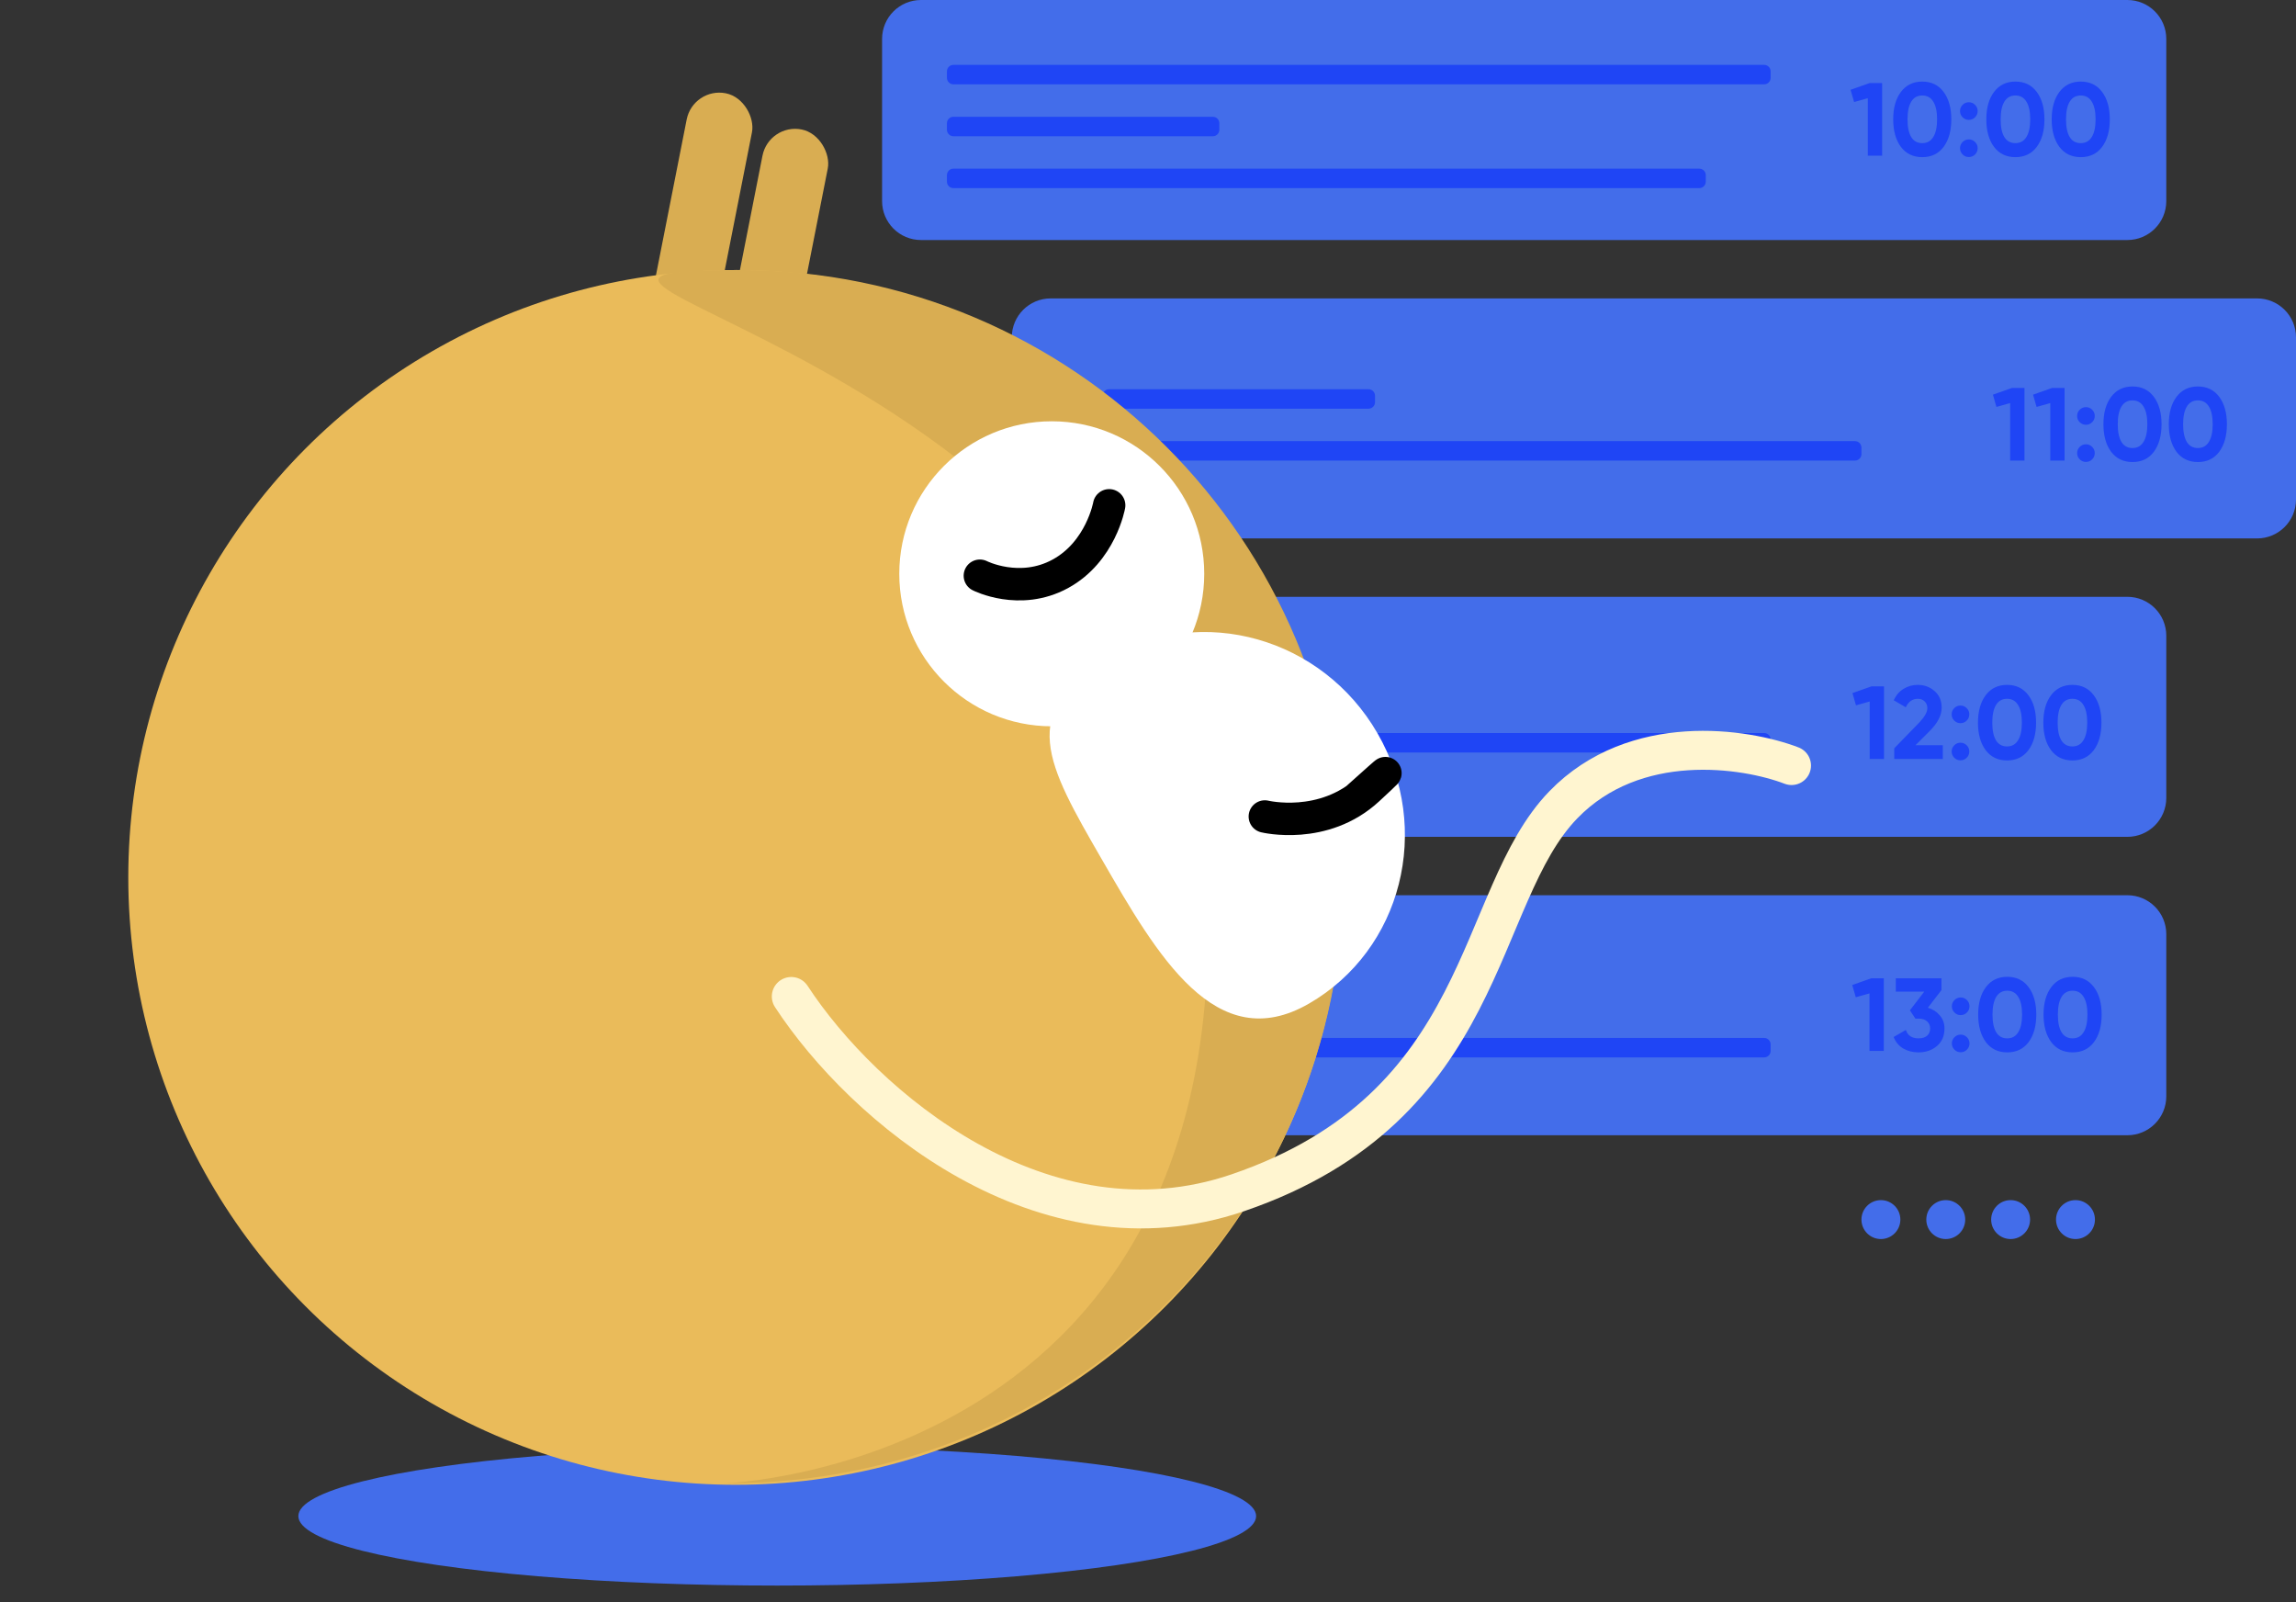 <svg width="354" height="247" viewBox="0 0 354 247" fill="none" xmlns="http://www.w3.org/2000/svg">
<rect x="0" y="0" width="354" height="247" fill="#333333" stroke="none"/>
<path d="M136 6C136 2.686 138.686 0 142 0H328C331.314 0 334 2.686 334 6V31C334 34.314 331.314 37 328 37H142C138.686 37 136 34.314 136 31V6Z" fill="#436DEA"/>
<path d="M146 11C146 10.448 146.448 10 147 10H272C272.552 10 273 10.448 273 11V12C273 12.552 272.552 13 272 13H147C146.448 13 146 12.552 146 12V11Z" fill="#1F45F5"/>
<path d="M146 19C146 18.448 146.448 18 147 18H187C187.552 18 188 18.448 188 19V20C188 20.552 187.552 21 187 21H147C146.448 21 146 20.552 146 20V19Z" fill="#1F45F5"/>
<path d="M146 27C146 26.448 146.448 26 147 26H262C262.552 26 263 26.448 263 27V28C263 28.552 262.552 29 262 29H147C146.448 29 146 28.552 146 28V27Z" fill="#1F45F5"/>
<path d="M156 52C156 48.686 158.686 46 162 46H348C351.314 46 354 48.686 354 52V77C354 80.314 351.314 83 348 83H162C158.686 83 156 80.314 156 77V52Z" fill="#436DEA"/>
<path d="M170 61C170 60.448 170.448 60 171 60H211C211.552 60 212 60.448 212 61V62C212 62.552 211.552 63 211 63H171C170.448 63 170 62.552 170 62V61Z" fill="#1F45F5"/>
<path d="M170 69C170 68.448 170.448 68 171 68H286C286.552 68 287 68.448 287 69V70C287 70.552 286.552 71 286 71H171C170.448 71 170 70.552 170 70V69Z" fill="#1F45F5"/>
<path d="M136 98C136 94.686 138.686 92 142 92H328C331.314 92 334 94.686 334 98V123C334 126.314 331.314 129 328 129H142C138.686 129 136 126.314 136 123V98Z" fill="#436DEA"/>
<path d="M156 106C156 105.448 156.448 105 157 105H197C197.552 105 198 105.448 198 106V107C198 107.552 197.552 108 197 108H157C156.448 108 156 107.552 156 107V106Z" fill="#1F45F5"/>
<path d="M156 114C156 113.448 156.448 113 157 113H272C272.552 113 273 113.448 273 114V115C273 115.552 272.552 116 272 116H157C156.448 116 156 115.552 156 115V114Z" fill="#1F45F5"/>
<path d="M136 144C136 140.686 138.686 138 142 138H328C331.314 138 334 140.686 334 144V169C334 172.314 331.314 175 328 175H142C138.686 175 136 172.314 136 169V144Z" fill="#436DEA"/>
<path d="M287 188C287 186.343 288.343 185 290 185C291.657 185 293 186.343 293 188C293 189.657 291.657 191 290 191C288.343 191 287 189.657 287 188Z" fill="#436DEA"/>
<path d="M297 188C297 186.343 298.343 185 300 185C301.657 185 303 186.343 303 188C303 189.657 301.657 191 300 191C298.343 191 297 189.657 297 188Z" fill="#436DEA"/>
<path d="M307 188C307 186.343 308.343 185 310 185C311.657 185 313 186.343 313 188C313 189.657 311.657 191 310 191C308.343 191 307 189.657 307 188Z" fill="#436DEA"/>
<path d="M317 188C317 186.343 318.343 185 320 185C321.657 185 323 186.343 323 188C323 189.657 321.657 191 320 191C318.343 191 317 189.657 317 188Z" fill="#436DEA"/>
<path d="M156 153C156 152.448 156.448 152 157 152H197C197.552 152 198 152.448 198 153V154C198 154.552 197.552 155 197 155H157C156.448 155 156 154.552 156 154V153Z" fill="#1F45F5"/>
<path d="M156 161C156 160.448 156.448 160 157 160H272C272.552 160 273 160.448 273 161V162C273 162.552 272.552 163 272 163H157C156.448 163 156 162.552 156 162V161Z" fill="#1F45F5"/>
<ellipse cx="119.835" cy="233.709" rx="73.835" ry="10.709" fill="#436DEA"/>
<rect x="106.866" y="13.386" width="10.257" height="35.297" rx="5.129" transform="rotate(11.158 106.866 13.386)" fill="#D9AD52"/>
<rect x="118.554" y="18.965" width="10.257" height="35.297" rx="5.129" transform="rotate(11.158 118.554 18.965)" fill="#D9AD52"/>
<ellipse cx="113.41" cy="135.254" rx="93.63" ry="93.63" fill="#EABB5A"/>
<path d="M207.137 135.026C207.137 186.892 164.983 228.656 112.29 228.656C101.372 228.656 186.234 231.899 186.234 143.568C186.234 55.236 62.648 41.623 114.021 41.623C165.395 41.623 207.137 83.159 207.137 135.026Z" fill="#D9AD52"/>
<ellipse cx="162.161" cy="88.45" rx="23.509" ry="23.509" fill="white"/>
<path d="M169.895 132.497C161.389 117.763 156.659 109.638 171.005 101.356C185.351 93.073 203.877 98.302 212.383 113.036C220.89 127.77 216.156 146.429 201.81 154.711C187.464 162.994 178.402 147.231 169.895 132.497Z" fill="white"/>
<path d="M195.014 125.865C195.014 125.865 204.053 128.072 210.956 121.679C217.859 115.285 209.105 123.165 209.105 123.165" stroke="black" stroke-width="5" stroke-linecap="round"/>
<path d="M151.077 88.749C151.077 88.749 157.207 91.872 163.472 88.461C169.738 85.05 171.012 77.895 171.012 77.895" stroke="black" stroke-width="5" stroke-linecap="round"/>
<path d="M122 153.605C133.107 170.602 160.857 194.118 190.865 183.861C229.801 170.551 227.243 138.283 241.046 124.054C252.088 112.672 269.098 115.284 276.222 118.013" stroke="#FFF5D0" stroke-width="6" stroke-linecap="round"/>
<path d="M288.268 12.8H290.188V24H287.98V15.136L285.868 15.728L285.324 13.84L288.268 12.8ZM296.376 24.224C294.979 24.224 293.88 23.696 293.08 22.64C292.291 21.573 291.896 20.16 291.896 18.4C291.896 16.64 292.291 15.232 293.08 14.176C293.88 13.109 294.979 12.576 296.376 12.576C297.784 12.576 298.883 13.109 299.672 14.176C300.461 15.232 300.856 16.64 300.856 18.4C300.856 20.16 300.461 21.573 299.672 22.64C298.883 23.696 297.784 24.224 296.376 24.224ZM294.68 21.136C295.064 21.755 295.629 22.064 296.376 22.064C297.123 22.064 297.688 21.749 298.072 21.12C298.467 20.491 298.664 19.584 298.664 18.4C298.664 17.205 298.467 16.293 298.072 15.664C297.688 15.035 297.123 14.72 296.376 14.72C295.629 14.72 295.064 15.035 294.68 15.664C294.296 16.293 294.104 17.205 294.104 18.4C294.104 19.595 294.296 20.507 294.68 21.136ZM304.518 18.08C304.251 18.347 303.931 18.48 303.558 18.48C303.185 18.48 302.865 18.347 302.598 18.08C302.331 17.813 302.198 17.493 302.198 17.12C302.198 16.747 302.331 16.427 302.598 16.16C302.865 15.893 303.185 15.76 303.558 15.76C303.931 15.76 304.251 15.893 304.518 16.16C304.785 16.427 304.918 16.747 304.918 17.12C304.918 17.493 304.785 17.813 304.518 18.08ZM304.518 23.808C304.251 24.075 303.931 24.208 303.558 24.208C303.185 24.208 302.865 24.075 302.598 23.808C302.331 23.541 302.198 23.221 302.198 22.848C302.198 22.475 302.331 22.155 302.598 21.888C302.865 21.621 303.185 21.488 303.558 21.488C303.931 21.488 304.251 21.621 304.518 21.888C304.785 22.155 304.918 22.475 304.918 22.848C304.918 23.221 304.785 23.541 304.518 23.808ZM310.735 24.224C309.338 24.224 308.239 23.696 307.439 22.64C306.65 21.573 306.255 20.16 306.255 18.4C306.255 16.64 306.65 15.232 307.439 14.176C308.239 13.109 309.338 12.576 310.735 12.576C312.143 12.576 313.242 13.109 314.031 14.176C314.821 15.232 315.215 16.64 315.215 18.4C315.215 20.16 314.821 21.573 314.031 22.64C313.242 23.696 312.143 24.224 310.735 24.224ZM309.039 21.136C309.423 21.755 309.989 22.064 310.735 22.064C311.482 22.064 312.047 21.749 312.431 21.12C312.826 20.491 313.023 19.584 313.023 18.4C313.023 17.205 312.826 16.293 312.431 15.664C312.047 15.035 311.482 14.72 310.735 14.72C309.989 14.72 309.423 15.035 309.039 15.664C308.655 16.293 308.463 17.205 308.463 18.4C308.463 19.595 308.655 20.507 309.039 21.136ZM320.813 24.224C319.416 24.224 318.317 23.696 317.517 22.64C316.728 21.573 316.333 20.16 316.333 18.4C316.333 16.64 316.728 15.232 317.517 14.176C318.317 13.109 319.416 12.576 320.813 12.576C322.221 12.576 323.32 13.109 324.109 14.176C324.899 15.232 325.293 16.64 325.293 18.4C325.293 20.16 324.899 21.573 324.109 22.64C323.32 23.696 322.221 24.224 320.813 24.224ZM319.117 21.136C319.501 21.755 320.067 22.064 320.813 22.064C321.56 22.064 322.125 21.749 322.509 21.12C322.904 20.491 323.101 19.584 323.101 18.4C323.101 17.205 322.904 16.293 322.509 15.664C322.125 15.035 321.56 14.72 320.813 14.72C320.067 14.72 319.501 15.035 319.117 15.664C318.733 16.293 318.541 17.205 318.541 18.4C318.541 19.595 318.733 20.507 319.117 21.136Z" fill="#1F45F5"/>
<path d="M310.214 59.8H312.134V71H309.926V62.136L307.814 62.728L307.27 60.84L310.214 59.8ZM316.401 59.8H318.321V71H316.113V62.136L314.001 62.728L313.457 60.84L316.401 59.8ZM322.573 65.08C322.306 65.347 321.986 65.48 321.613 65.48C321.239 65.48 320.919 65.347 320.653 65.08C320.386 64.813 320.253 64.493 320.253 64.12C320.253 63.747 320.386 63.427 320.653 63.16C320.919 62.893 321.239 62.76 321.613 62.76C321.986 62.76 322.306 62.893 322.573 63.16C322.839 63.427 322.973 63.747 322.973 64.12C322.973 64.493 322.839 64.813 322.573 65.08ZM322.573 70.808C322.306 71.075 321.986 71.208 321.613 71.208C321.239 71.208 320.919 71.075 320.653 70.808C320.386 70.541 320.253 70.221 320.253 69.848C320.253 69.475 320.386 69.155 320.653 68.888C320.919 68.621 321.239 68.488 321.613 68.488C321.986 68.488 322.306 68.621 322.573 68.888C322.839 69.155 322.973 69.475 322.973 69.848C322.973 70.221 322.839 70.541 322.573 70.808ZM328.79 71.224C327.393 71.224 326.294 70.696 325.494 69.64C324.705 68.573 324.31 67.16 324.31 65.4C324.31 63.64 324.705 62.232 325.494 61.176C326.294 60.109 327.393 59.576 328.79 59.576C330.198 59.576 331.297 60.109 332.086 61.176C332.875 62.232 333.27 63.64 333.27 65.4C333.27 67.16 332.875 68.573 332.086 69.64C331.297 70.696 330.198 71.224 328.79 71.224ZM327.094 68.136C327.478 68.755 328.043 69.064 328.79 69.064C329.537 69.064 330.102 68.749 330.486 68.12C330.881 67.491 331.078 66.584 331.078 65.4C331.078 64.205 330.881 63.293 330.486 62.664C330.102 62.035 329.537 61.72 328.79 61.72C328.043 61.72 327.478 62.035 327.094 62.664C326.71 63.293 326.518 64.205 326.518 65.4C326.518 66.595 326.71 67.507 327.094 68.136ZM338.868 71.224C337.471 71.224 336.372 70.696 335.572 69.64C334.783 68.573 334.388 67.16 334.388 65.4C334.388 63.64 334.783 62.232 335.572 61.176C336.372 60.109 337.471 59.576 338.868 59.576C340.276 59.576 341.375 60.109 342.164 61.176C342.953 62.232 343.348 63.64 343.348 65.4C343.348 67.16 342.953 68.573 342.164 69.64C341.375 70.696 340.276 71.224 338.868 71.224ZM337.172 68.136C337.556 68.755 338.121 69.064 338.868 69.064C339.615 69.064 340.18 68.749 340.564 68.12C340.959 67.491 341.156 66.584 341.156 65.4C341.156 64.205 340.959 63.293 340.564 62.664C340.18 62.035 339.615 61.72 338.868 61.72C338.121 61.72 337.556 62.035 337.172 62.664C336.788 63.293 336.596 64.205 336.596 65.4C336.596 66.595 336.788 67.507 337.172 68.136Z" fill="#1F45F5"/>
<path d="M288.558 105.8H290.478V117H288.27V108.136L286.158 108.728L285.614 106.84L288.558 105.8ZM292.057 117V115.352L295.881 111.416C296.734 110.52 297.161 109.773 297.161 109.176C297.161 108.739 297.022 108.387 296.745 108.12C296.478 107.853 296.132 107.72 295.705 107.72C294.862 107.72 294.238 108.157 293.833 109.032L291.977 107.944C292.329 107.176 292.836 106.589 293.497 106.184C294.158 105.779 294.884 105.576 295.673 105.576C296.686 105.576 297.556 105.896 298.281 106.536C299.006 107.165 299.369 108.019 299.369 109.096C299.369 110.259 298.756 111.453 297.529 112.68L295.337 114.872H299.545V117H292.057ZM303.229 111.08C302.962 111.347 302.642 111.48 302.269 111.48C301.896 111.48 301.576 111.347 301.309 111.08C301.042 110.813 300.909 110.493 300.909 110.12C300.909 109.747 301.042 109.427 301.309 109.16C301.576 108.893 301.896 108.76 302.269 108.76C302.642 108.76 302.962 108.893 303.229 109.16C303.496 109.427 303.629 109.747 303.629 110.12C303.629 110.493 303.496 110.813 303.229 111.08ZM303.229 116.808C302.962 117.075 302.642 117.208 302.269 117.208C301.896 117.208 301.576 117.075 301.309 116.808C301.042 116.541 300.909 116.221 300.909 115.848C300.909 115.475 301.042 115.155 301.309 114.888C301.576 114.621 301.896 114.488 302.269 114.488C302.642 114.488 302.962 114.621 303.229 114.888C303.496 115.155 303.629 115.475 303.629 115.848C303.629 116.221 303.496 116.541 303.229 116.808ZM309.446 117.224C308.049 117.224 306.95 116.696 306.15 115.64C305.361 114.573 304.966 113.16 304.966 111.4C304.966 109.64 305.361 108.232 306.15 107.176C306.95 106.109 308.049 105.576 309.446 105.576C310.854 105.576 311.953 106.109 312.742 107.176C313.532 108.232 313.926 109.64 313.926 111.4C313.926 113.16 313.532 114.573 312.742 115.64C311.953 116.696 310.854 117.224 309.446 117.224ZM307.75 114.136C308.134 114.755 308.7 115.064 309.446 115.064C310.193 115.064 310.758 114.749 311.142 114.12C311.537 113.491 311.734 112.584 311.734 111.4C311.734 110.205 311.537 109.293 311.142 108.664C310.758 108.035 310.193 107.72 309.446 107.72C308.7 107.72 308.134 108.035 307.75 108.664C307.366 109.293 307.174 110.205 307.174 111.4C307.174 112.595 307.366 113.507 307.75 114.136ZM319.524 117.224C318.127 117.224 317.028 116.696 316.228 115.64C315.439 114.573 315.044 113.16 315.044 111.4C315.044 109.64 315.439 108.232 316.228 107.176C317.028 106.109 318.127 105.576 319.524 105.576C320.932 105.576 322.031 106.109 322.82 107.176C323.61 108.232 324.004 109.64 324.004 111.4C324.004 113.16 323.61 114.573 322.82 115.64C322.031 116.696 320.932 117.224 319.524 117.224ZM317.828 114.136C318.212 114.755 318.778 115.064 319.524 115.064C320.271 115.064 320.836 114.749 321.22 114.12C321.615 113.491 321.812 112.584 321.812 111.4C321.812 110.205 321.615 109.293 321.22 108.664C320.836 108.035 320.271 107.72 319.524 107.72C318.778 107.72 318.212 108.035 317.828 108.664C317.444 109.293 317.252 110.205 317.252 111.4C317.252 112.595 317.444 113.507 317.828 114.136Z" fill="#1F45F5"/>
<path d="M288.526 150.8H290.446V162H288.238V153.136L286.126 153.728L285.582 151.84L288.526 150.8ZM297.242 155.344C297.999 155.568 298.612 155.963 299.082 156.528C299.562 157.083 299.802 157.755 299.802 158.544C299.802 159.696 299.412 160.597 298.634 161.248C297.866 161.899 296.922 162.224 295.802 162.224C294.927 162.224 294.143 162.027 293.45 161.632C292.767 161.227 292.271 160.635 291.962 159.856L293.85 158.768C294.127 159.632 294.778 160.064 295.802 160.064C296.367 160.064 296.804 159.931 297.114 159.664C297.434 159.387 297.594 159.013 297.594 158.544C297.594 158.085 297.434 157.717 297.114 157.44C296.804 157.163 296.367 157.024 295.802 157.024H295.322L294.474 155.744L296.682 152.864H292.298V150.8H299.338V152.624L297.242 155.344ZM303.26 156.08C302.994 156.347 302.674 156.48 302.3 156.48C301.927 156.48 301.607 156.347 301.34 156.08C301.074 155.813 300.94 155.493 300.94 155.12C300.94 154.747 301.074 154.427 301.34 154.16C301.607 153.893 301.927 153.76 302.3 153.76C302.674 153.76 302.994 153.893 303.26 154.16C303.527 154.427 303.66 154.747 303.66 155.12C303.66 155.493 303.527 155.813 303.26 156.08ZM303.26 161.808C302.994 162.075 302.674 162.208 302.3 162.208C301.927 162.208 301.607 162.075 301.34 161.808C301.074 161.541 300.94 161.221 300.94 160.848C300.94 160.475 301.074 160.155 301.34 159.888C301.607 159.621 301.927 159.488 302.3 159.488C302.674 159.488 302.994 159.621 303.26 159.888C303.527 160.155 303.66 160.475 303.66 160.848C303.66 161.221 303.527 161.541 303.26 161.808ZM309.478 162.224C308.08 162.224 306.982 161.696 306.182 160.64C305.392 159.573 304.998 158.16 304.998 156.4C304.998 154.64 305.392 153.232 306.182 152.176C306.982 151.109 308.08 150.576 309.478 150.576C310.886 150.576 311.984 151.109 312.774 152.176C313.563 153.232 313.958 154.64 313.958 156.4C313.958 158.16 313.563 159.573 312.774 160.64C311.984 161.696 310.886 162.224 309.478 162.224ZM307.782 159.136C308.166 159.755 308.731 160.064 309.478 160.064C310.224 160.064 310.79 159.749 311.174 159.12C311.568 158.491 311.766 157.584 311.766 156.4C311.766 155.205 311.568 154.293 311.174 153.664C310.79 153.035 310.224 152.72 309.478 152.72C308.731 152.72 308.166 153.035 307.782 153.664C307.398 154.293 307.206 155.205 307.206 156.4C307.206 157.595 307.398 158.507 307.782 159.136ZM319.556 162.224C318.158 162.224 317.06 161.696 316.26 160.64C315.47 159.573 315.076 158.16 315.076 156.4C315.076 154.64 315.47 153.232 316.26 152.176C317.06 151.109 318.158 150.576 319.556 150.576C320.964 150.576 322.062 151.109 322.852 152.176C323.641 153.232 324.036 154.64 324.036 156.4C324.036 158.16 323.641 159.573 322.852 160.64C322.062 161.696 320.964 162.224 319.556 162.224ZM317.86 159.136C318.244 159.755 318.809 160.064 319.556 160.064C320.302 160.064 320.868 159.749 321.252 159.12C321.646 158.491 321.844 157.584 321.844 156.4C321.844 155.205 321.646 154.293 321.252 153.664C320.868 153.035 320.302 152.72 319.556 152.72C318.809 152.72 318.244 153.035 317.86 153.664C317.476 154.293 317.284 155.205 317.284 156.4C317.284 157.595 317.476 158.507 317.86 159.136Z" fill="#1F45F5"/>
</svg>

